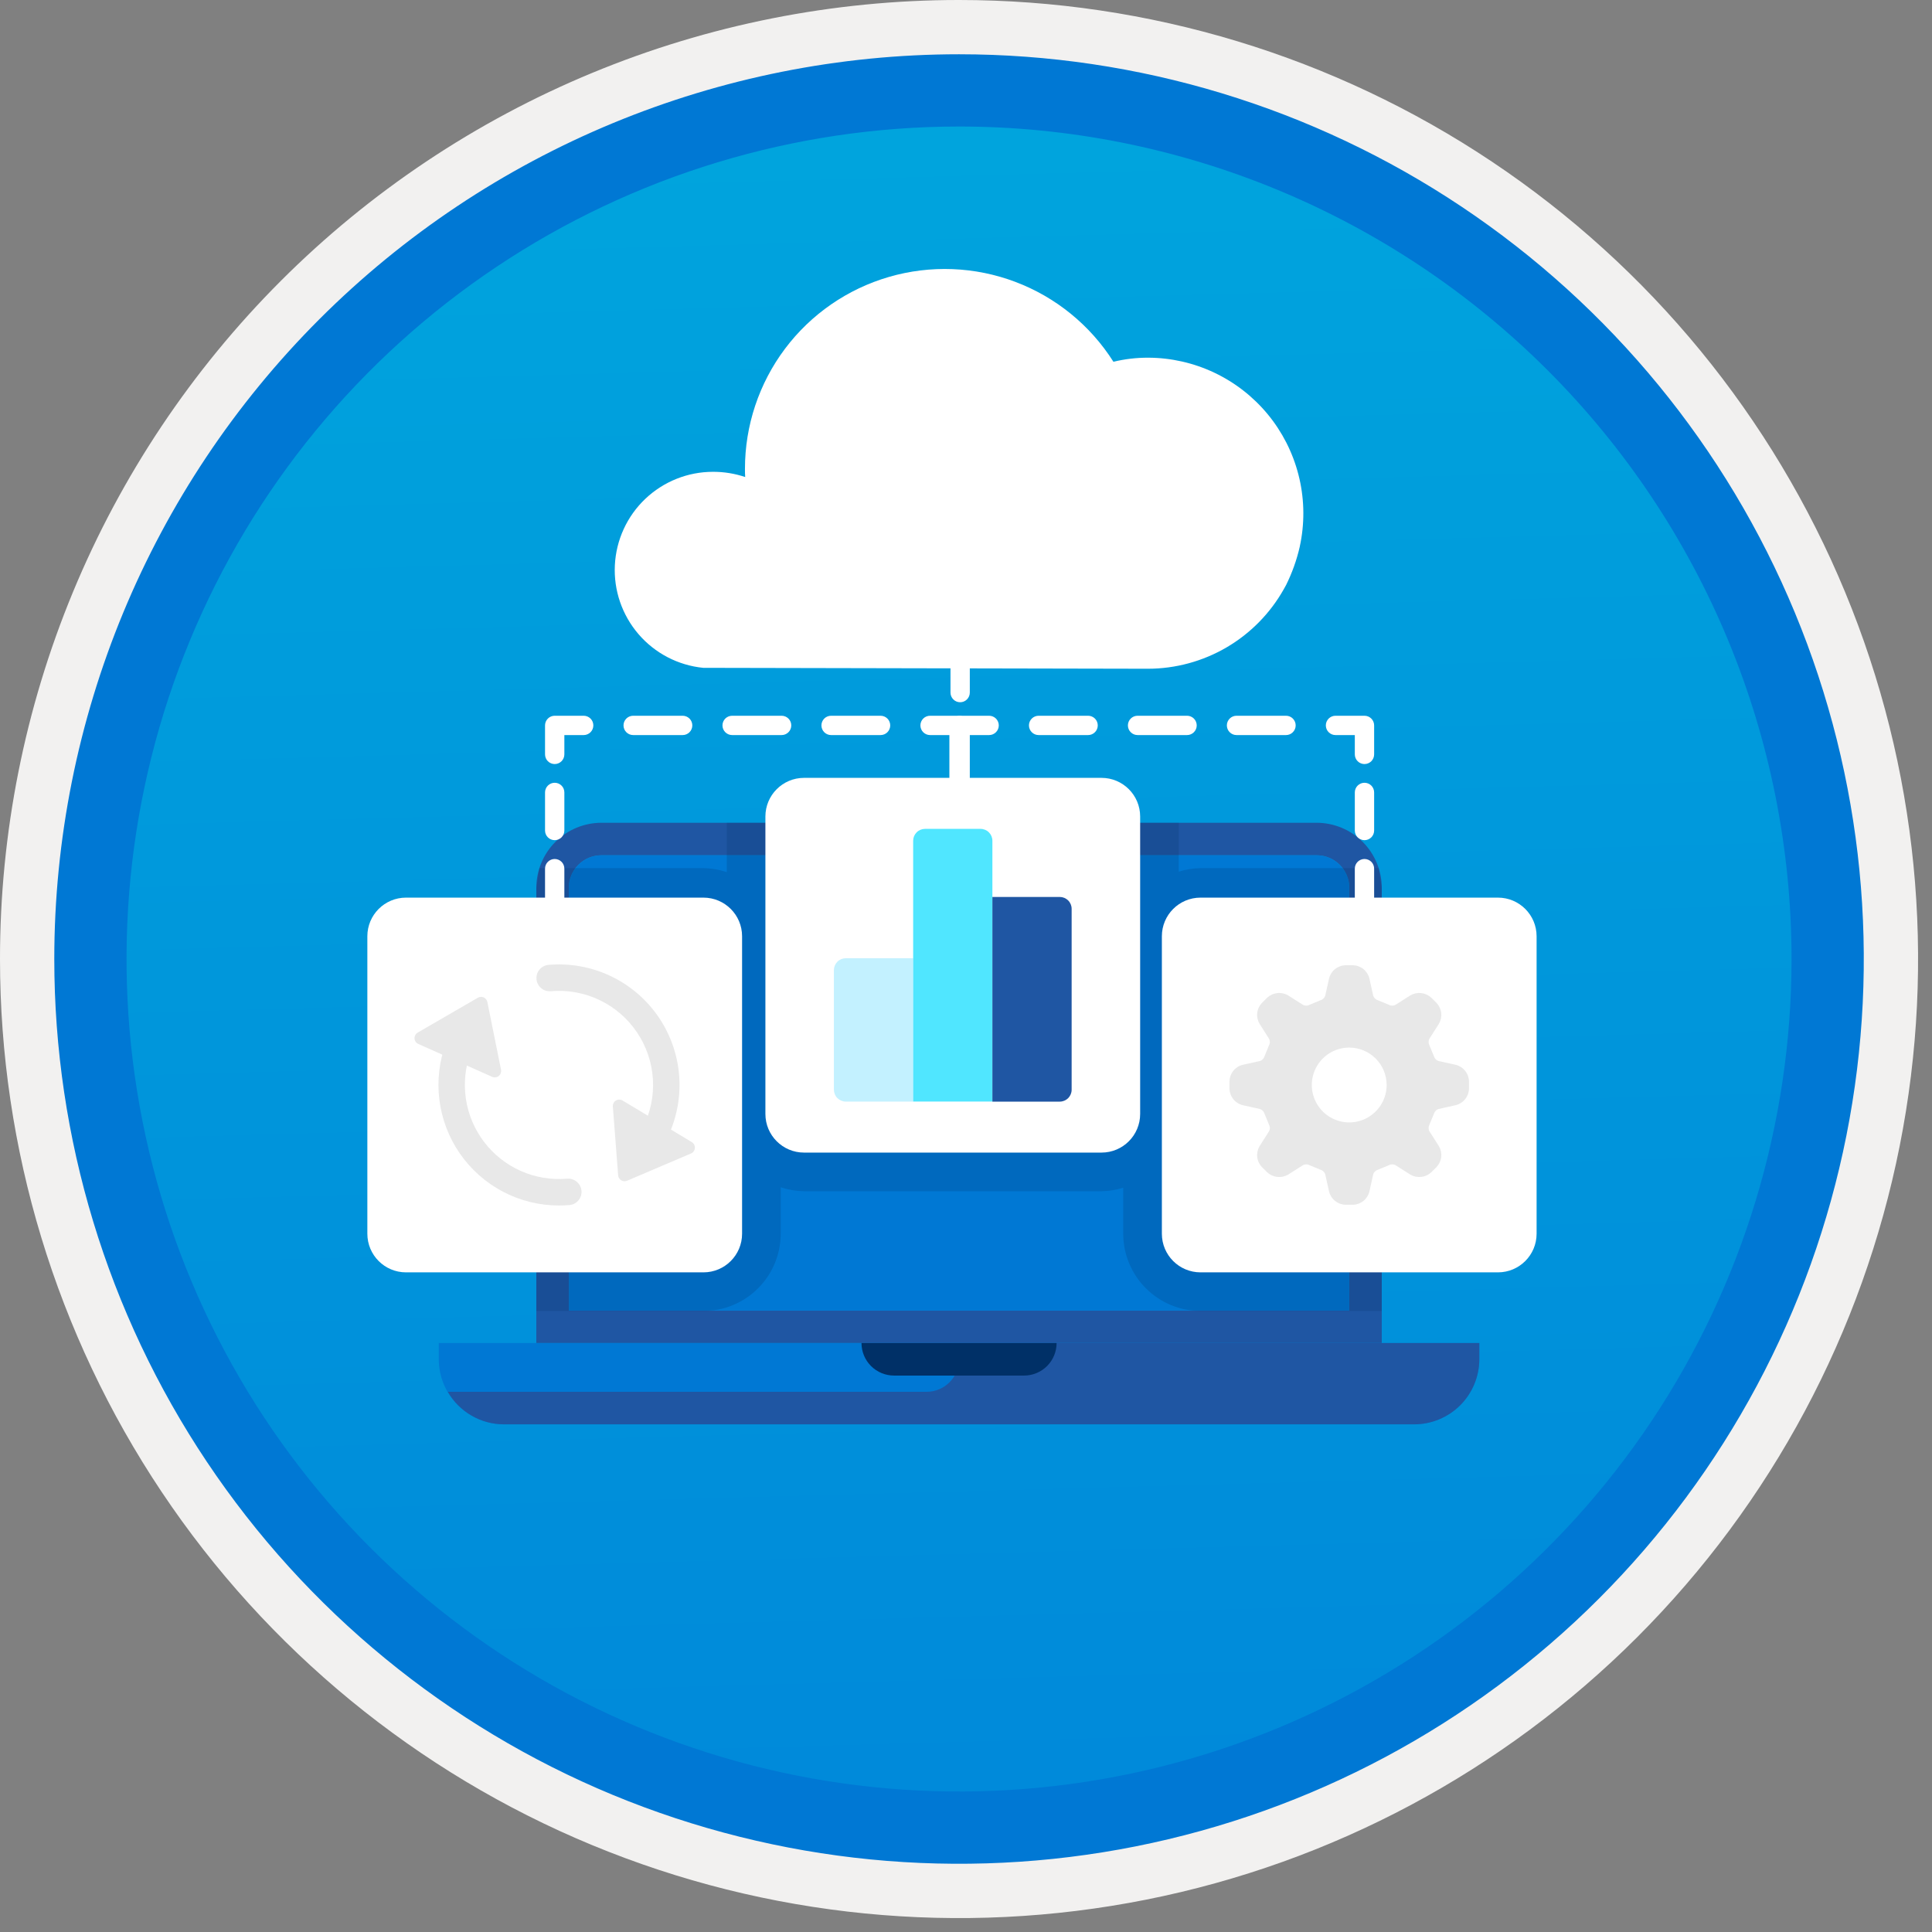 <svg width="100" height="100" viewBox="0 0 100 100" fill="none" xmlns="http://www.w3.org/2000/svg">
<rect x="0" y="0" width="100" height="100" fill="#808080" stroke="none"/>
<g clip-path="url(#clip0)">
<path d="M49.64 96.448C40.382 96.448 31.332 93.703 23.634 88.559C15.936 83.416 9.936 76.105 6.393 67.552C2.85 58.998 1.923 49.586 3.73 40.506C5.536 31.426 9.994 23.085 16.54 16.538C23.087 9.992 31.428 5.534 40.508 3.728C49.588 1.921 59 2.848 67.553 6.391C76.107 9.934 83.418 15.934 88.561 23.632C93.705 31.33 96.45 40.38 96.45 49.638C96.451 55.785 95.24 61.873 92.888 67.552C90.535 73.231 87.088 78.392 82.741 82.739C78.394 87.086 73.234 90.534 67.554 92.886C61.875 95.238 55.787 96.449 49.64 96.448V96.448Z" fill="url(#paint0_linear)"/>
<path fill-rule="evenodd" clip-rule="evenodd" d="M95.54 49.64C95.54 58.718 92.848 67.593 87.805 75.141C82.761 82.689 75.592 88.572 67.205 92.046C58.818 95.52 49.589 96.429 40.685 94.658C31.782 92.887 23.603 88.515 17.184 82.096C10.765 75.677 6.393 67.498 4.622 58.595C2.851 49.691 3.76 40.462 7.234 32.075C10.708 23.688 16.591 16.519 24.139 11.476C31.688 6.432 40.562 3.74 49.64 3.74C55.668 3.74 61.636 4.927 67.205 7.234C72.774 9.541 77.834 12.921 82.096 17.184C86.359 21.446 89.739 26.506 92.046 32.075C94.353 37.644 95.54 43.612 95.54 49.64V49.64ZM49.64 3.62732e-07C59.458 3.62732e-07 69.055 2.911 77.219 8.366C85.382 13.82 91.744 21.573 95.501 30.644C99.258 39.714 100.242 49.695 98.326 59.324C96.411 68.954 91.683 77.799 84.741 84.741C77.799 91.683 68.954 96.411 59.324 98.326C49.695 100.242 39.714 99.258 30.644 95.501C21.573 91.744 13.82 85.382 8.366 77.219C2.911 69.055 3.62732e-07 59.458 3.62732e-07 49.64C-0.001 43.121 1.283 36.666 3.777 30.643C6.271 24.62 9.928 19.147 14.537 14.537C19.147 9.928 24.62 6.271 30.643 3.777C36.666 1.283 43.121 -0.001 49.64 3.62732e-07V3.62732e-07Z" fill="#F2F1F0"/>
<path fill-rule="evenodd" clip-rule="evenodd" d="M92.73 49.639C92.73 58.161 90.202 66.492 85.468 73.578C80.733 80.664 74.003 86.187 66.129 89.449C58.256 92.71 49.592 93.563 41.233 91.901C32.874 90.238 25.197 86.134 19.17 80.108C13.144 74.082 9.04 66.404 7.378 58.045C5.715 49.686 6.568 41.023 9.83 33.149C13.091 25.275 18.614 18.545 25.7 13.811C32.786 9.076 41.117 6.549 49.64 6.549C55.298 6.548 60.902 7.663 66.13 9.828C71.358 11.993 76.108 15.167 80.11 19.169C84.111 23.17 87.285 27.92 89.45 33.148C91.616 38.377 92.73 43.98 92.73 49.639V49.639ZM49.64 2.809C58.902 2.809 67.956 5.555 75.657 10.701C83.358 15.847 89.36 23.16 92.905 31.718C96.449 40.275 97.377 49.691 95.57 58.775C93.763 67.859 89.303 76.203 82.753 82.752C76.204 89.302 67.86 93.762 58.776 95.569C49.692 97.376 40.276 96.448 31.718 92.904C23.162 89.359 15.848 83.357 10.702 75.656C5.556 67.955 2.81 58.901 2.81 49.639C2.811 37.219 7.745 25.308 16.527 16.526C25.309 7.744 37.22 2.81 49.64 2.809V2.809Z" fill="#0078D4"/>
<path d="M67.273 28.308C67.285 28.226 67.308 28.144 67.32 28.073C67.54 26.911 67.502 25.714 67.207 24.568C66.913 23.422 66.37 22.354 65.617 21.442C64.863 20.529 63.918 19.794 62.849 19.288C61.779 18.782 60.611 18.517 59.428 18.514C58.823 18.512 58.219 18.583 57.631 18.725C56.432 16.833 54.651 15.382 52.555 14.59C50.46 13.798 48.164 13.708 46.013 14.333C43.862 14.958 41.972 16.265 40.628 18.056C39.284 19.848 38.558 22.028 38.559 24.268C38.559 24.409 38.559 24.55 38.571 24.691C38.034 24.51 37.47 24.419 36.904 24.421C35.599 24.421 34.344 24.923 33.398 25.823C32.453 26.722 31.89 27.951 31.825 29.254C31.76 30.557 32.199 31.836 33.05 32.825C33.901 33.814 35.1 34.438 36.398 34.567L59.416 34.614C60.849 34.613 62.255 34.23 63.492 33.506C64.728 32.781 65.749 31.741 66.451 30.492C66.486 30.422 66.533 30.351 66.568 30.281C66.879 29.653 67.116 28.991 67.273 28.308V28.308Z" fill="white"/>
<path fill-rule="evenodd" clip-rule="evenodd" d="M31.126 42.586C30.234 42.589 29.379 42.944 28.748 43.575C28.118 44.206 27.762 45.06 27.76 45.952V69.516H71.52V45.952C71.518 45.06 71.162 44.206 70.531 43.575C69.901 42.944 69.046 42.589 68.154 42.586H31.126ZM68.154 44.269C68.6 44.27 69.028 44.447 69.344 44.763C69.659 45.078 69.837 45.506 69.837 45.952V67.832H29.443V45.952C29.443 45.506 29.621 45.078 29.936 44.763C30.252 44.447 30.68 44.27 31.126 44.269H68.154Z" fill="#1F56A3"/>
<path fill-rule="evenodd" clip-rule="evenodd" d="M29.443 45.953C29.443 45.506 29.621 45.078 29.936 44.763C30.252 44.447 30.68 44.27 31.126 44.27H68.154C68.6 44.27 69.028 44.448 69.344 44.763C69.659 45.079 69.837 45.506 69.837 45.953V67.833H29.443V45.953Z" fill="#0078D4"/>
<path fill-rule="evenodd" clip-rule="evenodd" d="M22.71 69.516V70.357C22.713 71.249 23.068 72.104 23.699 72.735C24.33 73.365 25.184 73.721 26.076 73.723H73.204C74.095 73.721 74.95 73.365 75.581 72.735C76.212 72.104 76.567 71.249 76.57 70.357V69.516H22.71Z" fill="#0078D4"/>
<path fill-rule="evenodd" clip-rule="evenodd" d="M47.956 72.04H23.18C23.474 72.549 23.895 72.973 24.404 73.268C24.912 73.564 25.488 73.721 26.076 73.723H73.203C74.095 73.721 74.95 73.365 75.581 72.735C76.211 72.104 76.567 71.249 76.569 70.357V69.516H49.64V70.357C49.64 70.578 49.596 70.797 49.512 71.001C49.427 71.206 49.303 71.391 49.147 71.547C48.99 71.704 48.805 71.828 48.601 71.912C48.396 71.997 48.178 72.04 47.956 72.04Z" fill="#1F56A3"/>
<path fill-rule="evenodd" clip-rule="evenodd" d="M46.274 71.199H53.006C53.453 71.199 53.88 71.021 54.196 70.706C54.512 70.39 54.689 69.962 54.689 69.516H44.591C44.591 69.962 44.768 70.39 45.084 70.706C45.399 71.021 45.827 71.199 46.274 71.199V71.199Z" fill="#003067"/>
<path opacity="0.2" d="M71.362 44.936H62.138C61.756 44.941 61.377 45.002 61.013 45.117V42.586H37.618V45.142C37.228 45.011 36.821 44.941 36.41 44.936H27.918L27.764 45.952V67.856H36.41C37.47 67.855 38.487 67.433 39.237 66.683C39.987 65.933 40.408 64.917 40.41 63.856V61.451C40.799 61.583 41.206 61.652 41.617 61.658H57.013C57.395 61.652 57.774 61.591 58.138 61.477V63.856C58.139 64.917 58.561 65.933 59.311 66.683C60.061 67.433 61.078 67.855 62.138 67.856H71.52V45.952L71.362 44.936Z" fill="#003067"/>
<path d="M57.014 40.262H41.617C40.513 40.262 39.617 41.157 39.617 42.262V57.658C39.617 58.763 40.513 59.658 41.617 59.658H57.014C58.118 59.658 59.014 58.763 59.014 57.658V42.262C59.014 41.157 58.118 40.262 57.014 40.262Z" fill="white"/>
<path d="M43.778 49.598H47.265V57.018H43.778C43.615 57.018 43.459 56.953 43.343 56.838C43.228 56.723 43.163 56.566 43.163 56.403V50.213C43.163 50.05 43.228 49.893 43.343 49.778C43.459 49.662 43.615 49.598 43.778 49.598V49.598Z" fill="#C3F1FF"/>
<path d="M47.88 42.902H50.751C50.914 42.902 51.071 42.967 51.186 43.083C51.301 43.198 51.366 43.354 51.366 43.517V57.017H47.265V43.517C47.265 43.354 47.33 43.198 47.445 43.083C47.56 42.967 47.717 42.902 47.88 42.902Z" fill="#50E6FF"/>
<path d="M51.366 46.426H54.853C55.016 46.426 55.172 46.491 55.288 46.606C55.403 46.721 55.468 46.878 55.468 47.041V56.405C55.468 56.568 55.403 56.724 55.288 56.84C55.172 56.955 55.016 57.02 54.853 57.02H51.366V46.426Z" fill="#1F56A3"/>
<path d="M77.534 46.461H62.138C61.033 46.461 60.138 47.356 60.138 48.461V63.857C60.138 64.962 61.033 65.857 62.138 65.857H77.534C78.638 65.857 79.534 64.962 79.534 63.857V48.461C79.534 47.356 78.638 46.461 77.534 46.461Z" fill="white"/>
<path fill-rule="evenodd" clip-rule="evenodd" d="M71.773 56.159C71.773 56.542 71.659 56.917 71.446 57.235C71.234 57.554 70.931 57.802 70.577 57.949C70.223 58.096 69.834 58.134 69.458 58.059C69.082 57.984 68.737 57.8 68.466 57.529C68.195 57.258 68.011 56.913 67.936 56.537C67.861 56.161 67.9 55.772 68.046 55.418C68.193 55.064 68.441 54.762 68.76 54.549C69.078 54.336 69.453 54.222 69.836 54.222C70.349 54.223 70.842 54.427 71.205 54.79C71.568 55.153 71.772 55.646 71.773 56.159V56.159ZM75.353 55.116L74.452 54.916C74.359 54.882 74.282 54.812 74.24 54.723C74.237 54.713 74.234 54.703 74.229 54.694L73.981 54.09L73.967 54.059C73.933 53.966 73.937 53.864 73.979 53.775L74.475 52.996C74.576 52.827 74.619 52.63 74.598 52.435C74.576 52.239 74.491 52.056 74.356 51.913L74.082 51.639C73.938 51.506 73.755 51.423 73.56 51.401C73.365 51.38 73.168 51.422 72.999 51.521L72.22 52.016C72.171 52.041 72.115 52.053 72.06 52.051C72.018 52.052 71.975 52.045 71.936 52.029C71.926 52.023 71.916 52.018 71.905 52.014L71.301 51.765L71.272 51.755C71.183 51.712 71.113 51.636 71.079 51.543L70.879 50.643C70.832 50.452 70.723 50.282 70.569 50.158C70.416 50.035 70.226 49.966 70.029 49.961H69.642C69.445 49.966 69.256 50.035 69.102 50.158C68.949 50.281 68.84 50.452 68.793 50.642L68.592 51.544C68.558 51.636 68.489 51.712 68.399 51.755L68.37 51.765L67.766 52.014C67.756 52.018 67.745 52.023 67.735 52.029C67.696 52.045 67.654 52.052 67.611 52.051C67.556 52.053 67.501 52.041 67.451 52.016L66.672 51.521C66.503 51.422 66.306 51.38 66.112 51.402C65.917 51.423 65.734 51.506 65.59 51.639L65.316 51.913C65.18 52.056 65.095 52.239 65.074 52.435C65.052 52.63 65.096 52.828 65.197 52.996L65.692 53.775C65.734 53.864 65.738 53.966 65.705 54.059L65.69 54.09L65.442 54.694L65.431 54.723C65.389 54.813 65.313 54.882 65.219 54.916L64.319 55.116C64.128 55.163 63.958 55.272 63.835 55.426C63.712 55.579 63.642 55.769 63.637 55.966V56.353C63.642 56.55 63.712 56.739 63.835 56.893C63.958 57.046 64.128 57.155 64.319 57.203L65.22 57.403C65.313 57.437 65.389 57.506 65.431 57.596L65.442 57.625L65.69 58.229L65.705 58.26C65.739 58.352 65.734 58.455 65.692 58.544L65.197 59.322C65.096 59.491 65.052 59.688 65.074 59.884C65.095 60.08 65.18 60.263 65.316 60.405L65.59 60.679C65.734 60.812 65.917 60.896 66.112 60.917C66.307 60.938 66.503 60.897 66.673 60.798L67.451 60.303C67.501 60.278 67.556 60.266 67.611 60.268C67.654 60.266 67.696 60.274 67.735 60.29L67.766 60.304L68.37 60.553L68.399 60.564C68.489 60.606 68.558 60.682 68.592 60.775L68.793 61.676C68.84 61.867 68.949 62.037 69.102 62.16C69.256 62.283 69.445 62.353 69.642 62.358H70.029C70.226 62.353 70.416 62.283 70.569 62.16C70.723 62.037 70.832 61.867 70.879 61.676L71.079 60.775C71.113 60.682 71.183 60.606 71.272 60.564L71.301 60.553L71.905 60.304L71.936 60.29C71.975 60.274 72.017 60.266 72.06 60.268C72.115 60.266 72.171 60.278 72.22 60.303L72.999 60.798C73.168 60.897 73.365 60.938 73.56 60.917C73.755 60.896 73.938 60.812 74.082 60.679L74.356 60.405C74.491 60.263 74.576 60.08 74.598 59.884C74.619 59.688 74.576 59.491 74.475 59.322L73.979 58.544C73.958 58.5 73.947 58.452 73.945 58.403C73.942 58.354 73.95 58.306 73.967 58.26L73.981 58.229L74.229 57.625C74.234 57.615 74.237 57.606 74.24 57.596C74.283 57.506 74.359 57.437 74.452 57.403L75.352 57.203C75.543 57.155 75.713 57.046 75.837 56.893C75.96 56.739 76.029 56.55 76.034 56.353V55.966C76.029 55.769 75.96 55.579 75.837 55.426C75.713 55.272 75.543 55.163 75.353 55.116V55.116Z" fill="#E8E8E8"/>
<path d="M36.41 46.461H21.014C19.909 46.461 19.014 47.356 19.014 48.461V63.857C19.014 64.962 19.909 65.857 21.014 65.857H36.41C37.514 65.857 38.41 64.962 38.41 63.857V48.461C38.41 47.356 37.514 46.461 36.41 46.461Z" fill="white"/>
<path d="M33.885 59.357C33.768 59.356 33.653 59.326 33.551 59.269C33.449 59.212 33.364 59.129 33.303 59.029C33.242 58.93 33.207 58.816 33.202 58.699C33.198 58.582 33.223 58.466 33.276 58.362C33.669 57.587 33.848 56.721 33.794 55.854C33.74 54.987 33.455 54.151 32.968 53.431C32.482 52.711 31.812 52.134 31.028 51.761C30.244 51.387 29.374 51.23 28.509 51.305C28.328 51.321 28.149 51.264 28.01 51.147C27.871 51.031 27.785 50.864 27.769 50.683C27.753 50.503 27.809 50.323 27.925 50.184C28.042 50.045 28.208 49.958 28.389 49.942C29.497 49.845 30.612 50.046 31.616 50.525C32.621 51.004 33.479 51.743 34.102 52.665C34.725 53.587 35.09 54.659 35.16 55.77C35.229 56.881 35 57.99 34.496 58.982C34.439 59.095 34.351 59.19 34.243 59.256C34.136 59.322 34.012 59.357 33.885 59.357Z" fill="#E8E8E8"/>
<path d="M28.921 62.397C27.914 62.395 26.923 62.149 26.032 61.681C25.141 61.212 24.377 60.536 23.804 59.708C23.231 58.88 22.866 57.926 22.742 56.928C22.617 55.929 22.736 54.915 23.088 53.972C23.12 53.887 23.167 53.81 23.229 53.745C23.29 53.679 23.364 53.626 23.445 53.589C23.527 53.552 23.615 53.531 23.705 53.528C23.795 53.525 23.884 53.539 23.969 53.571C24.053 53.602 24.13 53.65 24.195 53.711C24.261 53.773 24.314 53.846 24.351 53.928C24.389 54.01 24.409 54.098 24.412 54.188C24.416 54.278 24.401 54.367 24.369 54.451C24.081 55.222 23.994 56.053 24.113 56.866C24.233 57.68 24.557 58.45 25.055 59.105C25.553 59.759 26.209 60.277 26.961 60.61C27.713 60.943 28.537 61.08 29.356 61.009C29.537 60.995 29.715 61.053 29.854 61.169C29.992 61.285 30.08 61.451 30.098 61.631C30.114 61.812 30.057 61.992 29.94 62.131C29.824 62.27 29.657 62.357 29.476 62.373C29.29 62.389 29.105 62.397 28.921 62.397Z" fill="#E8E8E8"/>
<path d="M21.621 53.446L24.735 51.642C24.78 51.616 24.832 51.601 24.884 51.598C24.937 51.595 24.989 51.605 25.037 51.627C25.085 51.649 25.128 51.681 25.16 51.723C25.193 51.764 25.216 51.812 25.226 51.864L25.933 55.367C25.945 55.427 25.94 55.489 25.919 55.546C25.899 55.603 25.863 55.654 25.815 55.692C25.767 55.73 25.71 55.754 25.65 55.762C25.59 55.77 25.528 55.761 25.473 55.736L21.652 54.036C21.596 54.012 21.548 53.972 21.514 53.921C21.479 53.871 21.459 53.812 21.456 53.751C21.453 53.69 21.466 53.629 21.495 53.575C21.524 53.522 21.568 53.477 21.621 53.446V53.446Z" fill="#E8E8E8"/>
<path d="M35.766 59.704L32.456 61.115C32.407 61.135 32.355 61.144 32.302 61.14C32.249 61.137 32.199 61.12 32.153 61.093C32.108 61.066 32.071 61.028 32.043 60.983C32.015 60.938 31.999 60.887 31.995 60.835L31.721 57.271C31.716 57.211 31.728 57.15 31.756 57.096C31.783 57.041 31.825 56.996 31.877 56.964C31.929 56.932 31.988 56.914 32.049 56.914C32.11 56.914 32.17 56.93 32.222 56.961L35.807 59.114C35.859 59.145 35.902 59.191 35.93 59.245C35.959 59.299 35.971 59.36 35.967 59.421C35.963 59.482 35.942 59.541 35.907 59.591C35.871 59.641 35.822 59.68 35.766 59.704V59.704Z" fill="#E8E8E8"/>
<path d="M28.711 46.961C28.646 46.961 28.581 46.948 28.52 46.923C28.459 46.898 28.404 46.861 28.358 46.815C28.311 46.768 28.274 46.713 28.249 46.652C28.224 46.592 28.211 46.527 28.211 46.461V44.961C28.211 44.828 28.264 44.701 28.358 44.607C28.451 44.514 28.579 44.461 28.711 44.461C28.844 44.461 28.971 44.514 29.065 44.607C29.159 44.701 29.211 44.828 29.211 44.961V46.461C29.211 46.527 29.198 46.592 29.173 46.652C29.148 46.713 29.111 46.768 29.065 46.815C29.018 46.861 28.963 46.898 28.903 46.923C28.842 46.948 28.777 46.961 28.711 46.961Z" fill="white"/>
<path d="M28.711 43.487C28.646 43.487 28.581 43.474 28.52 43.449C28.459 43.424 28.404 43.387 28.358 43.341C28.311 43.294 28.274 43.239 28.249 43.179C28.224 43.118 28.211 43.053 28.211 42.987V41.016C28.211 40.883 28.264 40.756 28.358 40.662C28.451 40.568 28.579 40.516 28.711 40.516C28.844 40.516 28.971 40.568 29.065 40.662C29.159 40.756 29.211 40.883 29.211 41.016V42.987C29.211 43.053 29.198 43.118 29.173 43.179C29.148 43.239 29.111 43.294 29.065 43.341C29.018 43.387 28.963 43.424 28.903 43.449C28.842 43.474 28.777 43.487 28.711 43.487V43.487Z" fill="white"/>
<path d="M28.711 39.547C28.646 39.547 28.581 39.534 28.52 39.509C28.459 39.484 28.404 39.447 28.358 39.401C28.311 39.354 28.274 39.299 28.249 39.238C28.224 39.178 28.211 39.112 28.211 39.047V37.547C28.211 37.481 28.224 37.416 28.249 37.355C28.274 37.295 28.311 37.24 28.358 37.193C28.404 37.147 28.459 37.11 28.52 37.085C28.581 37.06 28.646 37.047 28.711 37.047H30.211C30.344 37.047 30.471 37.1 30.565 37.193C30.659 37.287 30.711 37.414 30.711 37.547C30.711 37.679 30.659 37.807 30.565 37.9C30.471 37.994 30.344 38.047 30.211 38.047H29.211V39.047C29.211 39.112 29.198 39.178 29.173 39.238C29.148 39.299 29.111 39.354 29.065 39.401C29.018 39.447 28.963 39.484 28.903 39.509C28.842 39.534 28.777 39.547 28.711 39.547V39.547Z" fill="white"/>
<path d="M45.578 38.047H43.017C42.884 38.047 42.757 37.994 42.663 37.9C42.57 37.807 42.517 37.679 42.517 37.547C42.517 37.414 42.57 37.287 42.663 37.193C42.757 37.1 42.884 37.047 43.017 37.047H45.578C45.711 37.047 45.838 37.1 45.932 37.193C46.026 37.287 46.078 37.414 46.078 37.547C46.078 37.679 46.026 37.807 45.932 37.9C45.838 37.994 45.711 38.047 45.578 38.047H45.578ZM40.456 38.047H37.895C37.762 38.047 37.635 37.994 37.541 37.9C37.448 37.807 37.395 37.679 37.395 37.547C37.395 37.414 37.448 37.287 37.541 37.193C37.635 37.1 37.762 37.047 37.895 37.047H40.456C40.589 37.047 40.716 37.1 40.81 37.193C40.904 37.287 40.956 37.414 40.956 37.547C40.956 37.679 40.904 37.807 40.81 37.9C40.716 37.994 40.589 38.047 40.456 38.047V38.047ZM35.334 38.047H32.773C32.64 38.047 32.513 37.994 32.419 37.9C32.325 37.807 32.273 37.679 32.273 37.547C32.273 37.414 32.325 37.287 32.419 37.193C32.513 37.1 32.64 37.047 32.773 37.047H35.334C35.467 37.047 35.594 37.1 35.688 37.193C35.782 37.287 35.834 37.414 35.834 37.547C35.834 37.679 35.782 37.807 35.688 37.9C35.594 37.994 35.467 38.047 35.334 38.047Z" fill="white"/>
<path d="M49.64 40.764C49.574 40.764 49.509 40.751 49.449 40.726C49.388 40.701 49.333 40.664 49.286 40.617C49.24 40.571 49.203 40.516 49.178 40.455C49.153 40.394 49.14 40.329 49.14 40.264V38.047H48.14C48.007 38.047 47.88 37.994 47.786 37.9C47.693 37.807 47.64 37.679 47.64 37.547C47.64 37.414 47.693 37.287 47.786 37.193C47.88 37.1 48.007 37.047 48.14 37.047H49.64C49.706 37.047 49.771 37.06 49.831 37.085C49.892 37.11 49.947 37.147 49.994 37.193C50.04 37.24 50.077 37.295 50.102 37.355C50.127 37.416 50.14 37.481 50.14 37.547V40.264C50.14 40.329 50.127 40.394 50.102 40.455C50.077 40.516 50.04 40.571 49.994 40.617C49.947 40.664 49.892 40.701 49.831 40.726C49.771 40.751 49.706 40.764 49.64 40.764V40.764Z" fill="white"/>
<path d="M70.625 46.961C70.56 46.961 70.495 46.948 70.434 46.923C70.373 46.898 70.318 46.861 70.272 46.815C70.225 46.768 70.189 46.713 70.163 46.652C70.138 46.592 70.125 46.527 70.125 46.461V44.961C70.125 44.828 70.178 44.701 70.272 44.607C70.366 44.514 70.493 44.461 70.625 44.461C70.758 44.461 70.885 44.514 70.979 44.607C71.073 44.701 71.125 44.828 71.125 44.961V46.461C71.125 46.527 71.112 46.592 71.087 46.652C71.062 46.713 71.025 46.768 70.979 46.815C70.933 46.861 70.877 46.898 70.817 46.923C70.756 46.948 70.691 46.961 70.625 46.961Z" fill="white"/>
<path d="M70.625 43.487C70.56 43.487 70.495 43.474 70.434 43.449C70.373 43.424 70.318 43.387 70.272 43.341C70.225 43.294 70.189 43.239 70.163 43.179C70.138 43.118 70.125 43.053 70.125 42.987V41.016C70.125 40.883 70.178 40.756 70.272 40.662C70.366 40.568 70.493 40.516 70.625 40.516C70.758 40.516 70.885 40.568 70.979 40.662C71.073 40.756 71.125 40.883 71.125 41.016V42.987C71.125 43.053 71.112 43.118 71.087 43.179C71.062 43.239 71.025 43.294 70.979 43.341C70.933 43.387 70.877 43.424 70.817 43.449C70.756 43.474 70.691 43.487 70.625 43.487V43.487Z" fill="white"/>
<path d="M70.625 39.547C70.56 39.547 70.495 39.534 70.434 39.509C70.373 39.484 70.318 39.447 70.272 39.401C70.225 39.354 70.189 39.299 70.163 39.238C70.138 39.178 70.125 39.112 70.125 39.047V38.047H69.125C68.993 38.047 68.866 37.994 68.772 37.9C68.678 37.807 68.625 37.679 68.625 37.547C68.625 37.414 68.678 37.287 68.772 37.193C68.866 37.1 68.993 37.047 69.125 37.047H70.625C70.691 37.047 70.756 37.06 70.817 37.085C70.877 37.11 70.933 37.147 70.979 37.193C71.025 37.24 71.062 37.295 71.087 37.355C71.112 37.416 71.125 37.481 71.125 37.547V39.047C71.125 39.112 71.112 39.178 71.087 39.238C71.062 39.299 71.025 39.354 70.979 39.401C70.933 39.447 70.877 39.484 70.817 39.509C70.756 39.534 70.691 39.547 70.625 39.547V39.547Z" fill="white"/>
<path d="M66.564 38.047H64.002C63.87 38.047 63.742 37.994 63.649 37.9C63.555 37.807 63.502 37.679 63.502 37.547C63.502 37.414 63.555 37.287 63.649 37.193C63.742 37.1 63.87 37.047 64.002 37.047H66.564C66.697 37.047 66.824 37.1 66.917 37.193C67.011 37.287 67.064 37.414 67.064 37.547C67.064 37.679 67.011 37.807 66.917 37.9C66.824 37.994 66.697 38.047 66.564 38.047ZM61.442 38.047H58.88C58.748 38.047 58.62 37.994 58.527 37.9C58.433 37.807 58.38 37.679 58.38 37.547C58.38 37.414 58.433 37.287 58.527 37.193C58.62 37.1 58.748 37.047 58.88 37.047H61.442C61.574 37.047 61.702 37.1 61.795 37.193C61.889 37.287 61.942 37.414 61.942 37.547C61.942 37.679 61.889 37.807 61.795 37.9C61.702 37.994 61.574 38.047 61.442 38.047ZM56.32 38.047H53.758C53.626 38.047 53.498 37.994 53.405 37.9C53.311 37.807 53.258 37.679 53.258 37.547C53.258 37.414 53.311 37.287 53.405 37.193C53.498 37.1 53.626 37.047 53.758 37.047H56.32C56.452 37.047 56.58 37.1 56.673 37.193C56.767 37.287 56.82 37.414 56.82 37.547C56.82 37.679 56.767 37.807 56.673 37.9C56.58 37.994 56.452 38.047 56.32 38.047Z" fill="white"/>
<path d="M49.697 40.764C49.631 40.764 49.566 40.751 49.505 40.726C49.445 40.701 49.389 40.664 49.343 40.617C49.297 40.571 49.26 40.516 49.235 40.455C49.209 40.394 49.197 40.329 49.197 40.264V37.547C49.197 37.481 49.209 37.416 49.235 37.355C49.26 37.295 49.297 37.24 49.343 37.193C49.389 37.147 49.445 37.11 49.505 37.085C49.566 37.06 49.631 37.047 49.697 37.047H51.197C51.329 37.047 51.456 37.1 51.55 37.193C51.644 37.287 51.697 37.414 51.697 37.547C51.697 37.679 51.644 37.807 51.55 37.9C51.456 37.994 51.329 38.047 51.197 38.047H50.197V40.264C50.197 40.329 50.184 40.394 50.159 40.455C50.134 40.516 50.097 40.571 50.05 40.617C50.004 40.664 49.949 40.701 49.888 40.726C49.827 40.751 49.762 40.764 49.697 40.764V40.764Z" fill="white"/>
<path d="M49.697 36.348C49.631 36.348 49.566 36.335 49.505 36.31C49.445 36.285 49.389 36.248 49.343 36.201C49.297 36.155 49.26 36.1 49.235 36.039C49.209 35.978 49.197 35.913 49.197 35.848V32.848C49.197 32.715 49.249 32.588 49.343 32.494C49.437 32.4 49.564 32.348 49.697 32.348C49.829 32.348 49.956 32.4 50.05 32.494C50.144 32.588 50.197 32.715 50.197 32.848V35.848C50.197 35.913 50.184 35.978 50.159 36.039C50.134 36.1 50.097 36.155 50.05 36.201C50.004 36.248 49.949 36.285 49.888 36.31C49.827 36.335 49.762 36.348 49.697 36.348V36.348Z" fill="white"/>
</g>
<defs>
<linearGradient id="paint0_linear" x1="47.87" y1="-15.155" x2="51.852" y2="130.613" gradientUnits="userSpaceOnUse">
<stop stop-color="#00ABDE"/>
<stop offset="1" stop-color="#007ED8"/>
</linearGradient>
<clipPath id="clip0">
<rect width="99.28" height="99.28" fill="white"/>
</clipPath>
</defs>
</svg>
